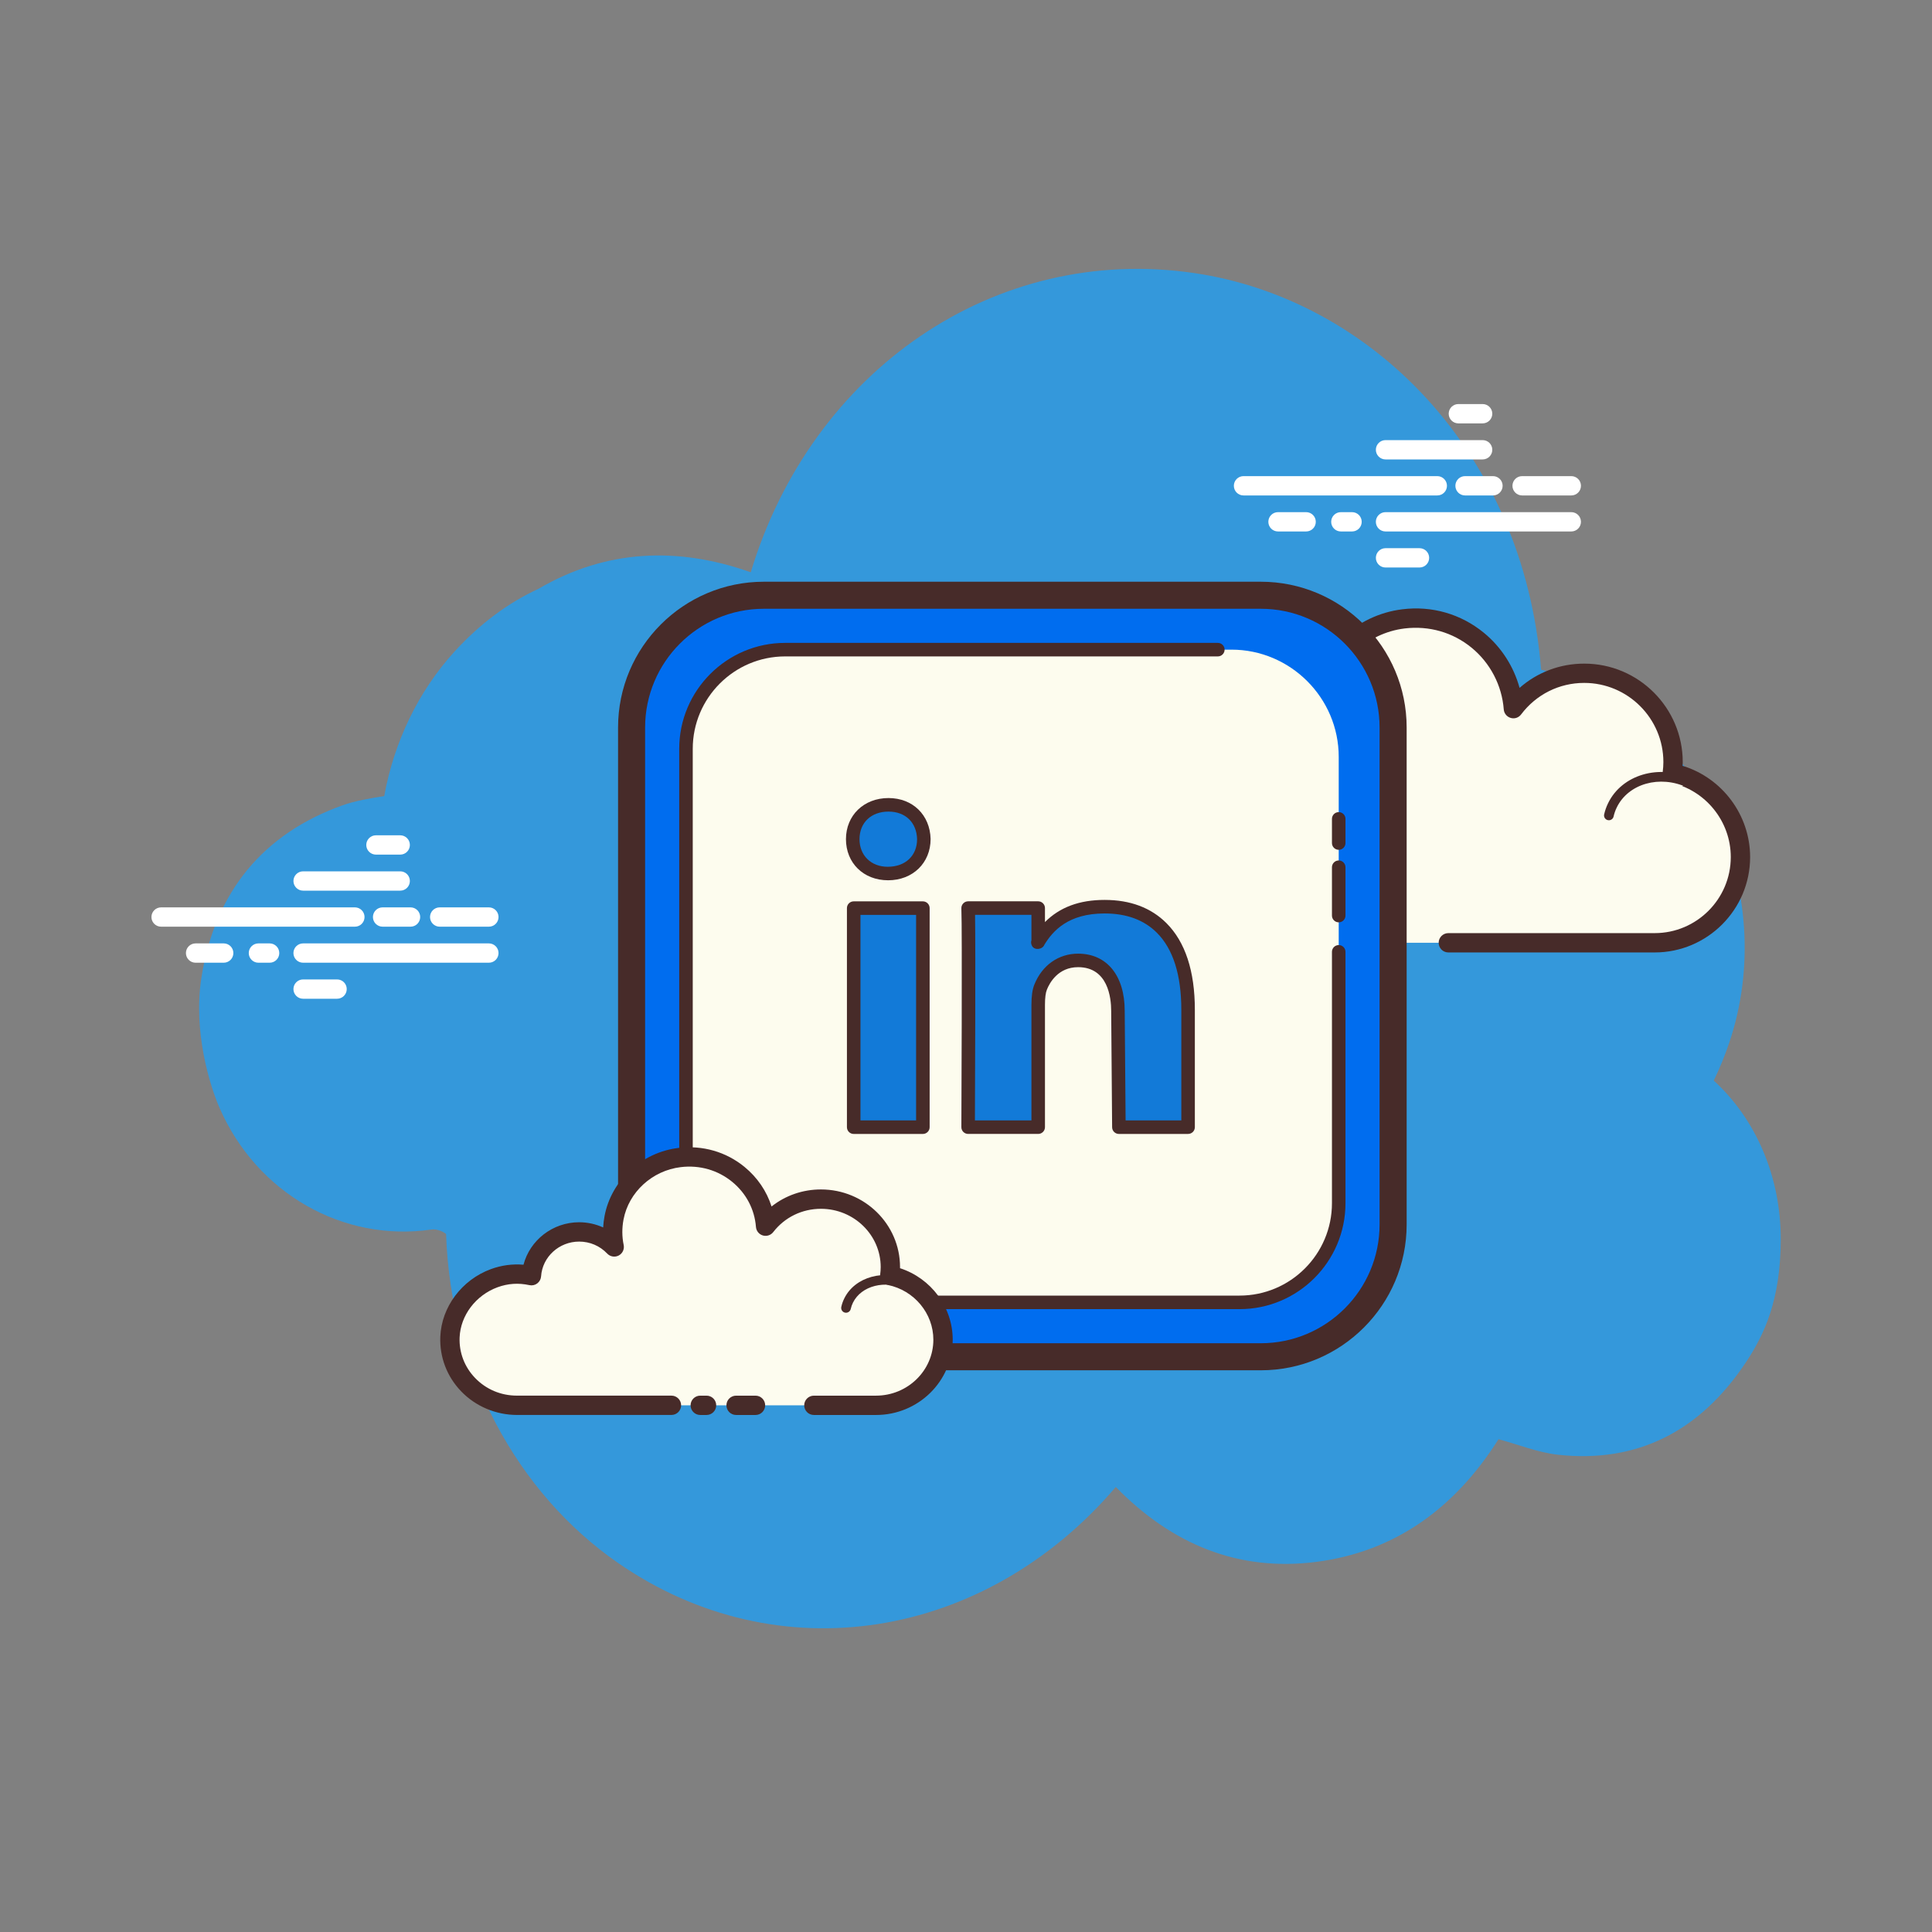 <svg xmlns="http://www.w3.org/2000/svg" x="0px" y="0px"
width="100" height="100"
viewBox="0 0 172 172"
style=" fill:#000000;"><rect x="0" y="0" width="172" height="172" fill="#808080" stroke="none"/><g fill="none" fill-rule="nonzero" stroke="none" stroke-width="1" stroke-linecap="butt" stroke-linejoin="miter" stroke-miterlimit="10" stroke-dasharray="" stroke-dashoffset="0" font-family="none" font-weight="none" font-size="none" text-anchor="none" style="mix-blend-mode: normal"><path d="M0,172v-172h172v172z" fill="none"></path><g><path d="M152.571,96.198c0.516,-1.06 0.974,-2.174 1.369,-3.342c4.529,-13.364 -2.32,-29.374 -16.741,-33.239c-1.56,-19.579 -15.32,-33.01 -30.859,-35.303c-17.787,-2.623 -34.082,8.676 -39.502,26.634c-6.534,-2.315 -12.902,-2.033 -18.903,1.474c-2.723,1.259 -5.213,3.117 -7.448,5.561c-3.28,3.588 -5.413,8.117 -6.281,12.891c-1.287,0.203 -2.551,0.406 -3.743,0.832c-6.949,2.492 -11.333,7.621 -12.535,15.348c-0.748,4.811 0.762,9.61 1.605,11.548c3.328,7.663 11.046,12.006 18.887,10.857c0.39,-0.057 0.958,0.119 1.293,0.401c0.415,12.246 6.361,23.077 15.28,29.264c14.312,9.93 32.725,6.87 44.342,-6.742c4.978,5.091 10.901,7.565 17.86,6.667c6.92,-0.893 12.293,-4.711 16.213,-10.92c1.811,0.487 3.528,1.189 5.303,1.383c6.952,0.76 12.597,-2.004 16.739,-8.256c1.586,-2.393 3.084,-5.494 3.084,-10.929c0.003,-5.602 -2.222,-10.705 -5.965,-14.128z" fill="#3498db"></path><path d="M31.595,82.5h-17.253c-0.475,0 -0.86,-0.385 -0.86,-0.86c0,-0.475 0.385,-0.86 0.86,-0.86h17.252c0.475,0 0.86,0.385 0.86,0.86c0,0.475 -0.384,0.86 -0.858,0.86zM36.548,82.5h-2.487c-0.475,0 -0.86,-0.385 -0.86,-0.86c0,-0.475 0.385,-0.86 0.86,-0.86h2.487c0.475,0 0.86,0.385 0.86,0.86c0,0.475 -0.384,0.86 -0.86,0.86zM43.523,82.5h-4.379c-0.475,0 -0.86,-0.385 -0.86,-0.86c0,-0.475 0.385,-0.86 0.86,-0.86h4.379c0.475,0 0.86,0.385 0.86,0.86c0,0.475 -0.385,0.86 -0.86,0.86zM43.523,85.708h-16.54c-0.475,0 -0.86,-0.385 -0.86,-0.86c0,-0.475 0.385,-0.86 0.86,-0.86h16.54c0.475,0 0.86,0.385 0.86,0.86c0,0.475 -0.385,0.86 -0.86,0.86zM24.004,85.708h-0.998c-0.475,0 -0.86,-0.385 -0.86,-0.86c0,-0.475 0.385,-0.86 0.86,-0.86h0.998c0.475,0 0.86,0.385 0.86,0.86c0,0.475 -0.384,0.86 -0.86,0.86zM19.916,85.708h-2.504c-0.475,0 -0.86,-0.385 -0.86,-0.86c0,-0.475 0.385,-0.86 0.86,-0.86h2.504c0.475,0 0.86,0.385 0.86,0.86c0,0.475 -0.384,0.86 -0.86,0.86zM35.63,79.292h-8.646c-0.475,0 -0.86,-0.385 -0.86,-0.86c0,-0.475 0.385,-0.86 0.86,-0.86h8.646c0.475,0 0.86,0.385 0.86,0.86c0,0.475 -0.384,0.86 -0.86,0.86zM35.63,76.084h-2.162c-0.475,0 -0.86,-0.385 -0.86,-0.86c0,-0.475 0.385,-0.86 0.86,-0.86h2.162c0.475,0 0.86,0.385 0.86,0.86c0,0.475 -0.384,0.86 -0.86,0.86zM30.009,88.915h-3.025c-0.475,0 -0.86,-0.385 -0.86,-0.86c0,-0.475 0.385,-0.86 0.86,-0.86h3.025c0.475,0 0.86,0.385 0.86,0.86c0,0.475 -0.385,0.86 -0.86,0.86zM127.958,44.108h-17.252c-0.475,0 -0.86,-0.385 -0.86,-0.86c0,-0.475 0.385,-0.86 0.86,-0.86h17.252c0.475,0 0.86,0.385 0.86,0.86c0,0.475 -0.384,0.86 -0.86,0.86zM132.915,44.108h-2.487c-0.475,0 -0.86,-0.385 -0.86,-0.86c0,-0.475 0.385,-0.86 0.86,-0.86h2.487c0.475,0 0.86,0.385 0.86,0.86c0,0.475 -0.385,0.86 -0.86,0.86zM139.888,44.108h-4.379c-0.475,0 -0.86,-0.385 -0.86,-0.86c0,-0.475 0.385,-0.86 0.86,-0.86h4.379c0.475,0 0.86,0.385 0.86,0.86c0,0.475 -0.385,0.86 -0.86,0.86zM139.888,47.315h-16.54c-0.475,0 -0.86,-0.385 -0.86,-0.86c0,-0.475 0.385,-0.86 0.86,-0.86h16.54c0.475,0 0.86,0.385 0.86,0.86c0,0.475 -0.385,0.86 -0.86,0.86zM120.369,47.315h-0.998c-0.475,0 -0.86,-0.385 -0.86,-0.86c0,-0.475 0.385,-0.86 0.86,-0.86h0.998c0.475,0 0.86,0.385 0.86,0.86c0,0.475 -0.384,0.86 -0.86,0.86zM116.281,47.315h-2.504c-0.475,0 -0.86,-0.385 -0.86,-0.86c0,-0.475 0.385,-0.86 0.86,-0.86h2.504c0.475,0 0.86,0.385 0.86,0.86c0,0.475 -0.384,0.86 -0.86,0.86zM131.995,40.902h-8.646c-0.475,0 -0.86,-0.385 -0.86,-0.86c0,-0.475 0.385,-0.86 0.86,-0.86h8.646c0.475,0 0.86,0.385 0.86,0.86c0,0.475 -0.385,0.86 -0.86,0.86zM131.995,37.692h-2.162c-0.475,0 -0.86,-0.385 -0.86,-0.86c0,-0.475 0.385,-0.86 0.86,-0.86h2.162c0.475,0 0.86,0.385 0.86,0.86c0,0.475 -0.385,0.86 -0.86,0.86zM126.374,50.523h-3.025c-0.475,0 -0.86,-0.385 -0.86,-0.86c0,-0.475 0.385,-0.86 0.86,-0.86h3.025c0.475,0 0.86,0.385 0.86,0.86c0,0.475 -0.385,0.86 -0.86,0.86z" fill="#ffffff"></path><path d="M128.94,83.933c0,0 18.26,0 18.371,0c4.217,0 7.635,-3.418 7.635,-7.635c0,-3.679 -2.602,-6.749 -6.066,-7.472c0.04,-0.322 0.067,-0.648 0.067,-0.98c0,-4.367 -3.54,-7.909 -7.907,-7.909c-2.578,0 -4.862,1.24 -6.306,3.149c-0.37,-4.861 -4.711,-8.612 -9.792,-7.991c-3.715,0.454 -6.789,3.326 -7.472,7.006c-0.218,1.18 -0.196,2.325 0.022,3.4c-0.996,-1.073 -2.413,-1.748 -3.994,-1.748c-2.89,0 -5.249,2.25 -5.435,5.093c-1.312,-0.291 -2.74,-0.272 -4.243,0.292c-2.874,1.078 -4.921,3.784 -5.04,6.851c-0.17,4.357 3.311,7.941 7.628,7.941c0.329,0 1.481,0 1.746,0h15.855" fill="#fdfcef"></path><path d="M147.311,84.793h-18.371c-0.475,0 -0.86,-0.385 -0.86,-0.86c0,-0.475 0.385,-0.86 0.86,-0.86h18.371c3.736,0 6.775,-3.039 6.775,-6.775c0,-3.191 -2.264,-5.98 -5.382,-6.631c-0.437,-0.091 -0.731,-0.502 -0.678,-0.946c0.036,-0.287 0.06,-0.578 0.06,-0.875c0,-3.885 -3.161,-7.049 -7.049,-7.049c-2.222,0 -4.271,1.023 -5.619,2.809c-0.215,0.287 -0.583,0.413 -0.929,0.306c-0.342,-0.101 -0.588,-0.402 -0.614,-0.76c-0.162,-2.129 -1.204,-4.13 -2.86,-5.487c-1.674,-1.373 -3.796,-1.978 -5.97,-1.715c-3.349,0.409 -6.116,3.005 -6.73,6.309c-0.193,1.034 -0.186,2.066 0.019,3.072c0.077,0.378 -0.107,0.76 -0.449,0.937c-0.341,0.177 -0.762,0.103 -1.023,-0.179c-0.882,-0.949 -2.078,-1.472 -3.364,-1.472c-2.408,0 -4.419,1.883 -4.577,4.29c-0.017,0.251 -0.141,0.482 -0.342,0.631c-0.201,0.15 -0.459,0.203 -0.702,0.151c-1.297,-0.286 -2.525,-0.201 -3.755,0.258c-2.578,0.967 -4.379,3.411 -4.482,6.08c-0.072,1.863 0.597,3.627 1.885,4.969c1.29,1.342 3.024,2.079 4.883,2.079h17.601c0.475,0 0.86,0.385 0.86,0.86c0,0.475 -0.385,0.86 -0.86,0.86h-17.599c-2.331,0 -4.506,-0.927 -6.123,-2.608c-1.615,-1.682 -2.456,-3.892 -2.365,-6.228c0.131,-3.351 2.379,-6.414 5.597,-7.623c1.24,-0.464 2.52,-0.624 3.82,-0.48c0.623,-2.847 3.168,-4.96 6.161,-4.96c1.037,0 2.054,0.26 2.958,0.741c0.007,-0.562 0.062,-1.127 0.167,-1.691c0.75,-4.035 4.126,-7.203 8.213,-7.702c2.642,-0.332 5.227,0.418 7.269,2.092c1.546,1.268 2.654,2.996 3.177,4.904c1.581,-1.39 3.603,-2.16 5.757,-2.16c4.835,0 8.769,3.934 8.769,8.769c0,0.11 -0.002,0.22 -0.007,0.33c3.523,1.08 6.006,4.381 6.006,8.124c-0.002,4.678 -3.813,8.49 -8.497,8.49z" fill="#472b29"></path><path d="M124.514,67.113c-2.824,-0.186 -5.255,1.765 -5.43,4.357c-0.022,0.322 -0.007,0.638 0.04,0.946c-0.545,-0.616 -1.352,-1.032 -2.277,-1.094c-1.694,-0.112 -3.158,1.008 -3.369,2.53c-0.308,-0.084 -0.63,-0.141 -0.963,-0.163c-2.472,-0.162 -4.599,1.545 -4.751,3.812" fill="#fdfcef"></path><path d="M107.765,77.931c-0.01,0 -0.021,0 -0.029,0c-0.237,-0.015 -0.416,-0.22 -0.401,-0.458c0.17,-2.499 2.487,-4.374 5.208,-4.212c0.201,0.014 0.404,0.038 0.607,0.076c0.447,-1.51 1.992,-2.566 3.726,-2.442c0.638,0.041 1.252,0.243 1.778,0.571c0,-0.009 0.002,-0.015 0.002,-0.024c0.189,-2.823 2.831,-4.933 5.888,-4.756c0.237,0.015 0.416,0.22 0.401,0.458c-0.015,0.237 -0.215,0.415 -0.458,0.401c-2.602,-0.177 -4.814,1.605 -4.973,3.956c-0.019,0.282 -0.007,0.569 0.036,0.855c0.029,0.187 -0.071,0.373 -0.244,0.454c-0.17,0.081 -0.377,0.04 -0.504,-0.105c-0.488,-0.552 -1.211,-0.898 -1.981,-0.949c-1.465,-0.096 -2.735,0.853 -2.915,2.16c-0.017,0.122 -0.086,0.23 -0.189,0.299c-0.105,0.069 -0.23,0.089 -0.351,0.057c-0.292,-0.079 -0.588,-0.129 -0.877,-0.148c-2.233,-0.143 -4.157,1.385 -4.295,3.411c-0.015,0.224 -0.203,0.397 -0.428,0.397z" fill="#472b29"></path><path d="M150.402,69.72c-2.654,-1.25 -5.722,-0.366 -6.854,1.978c-0.141,0.291 -0.244,0.592 -0.313,0.896" fill="#fdfcef"></path><path d="M143.233,73.024c-0.031,0 -0.064,-0.003 -0.096,-0.01c-0.232,-0.053 -0.377,-0.284 -0.323,-0.514c0.077,-0.342 0.194,-0.676 0.346,-0.987c1.232,-2.552 4.567,-3.528 7.425,-2.179c0.215,0.101 0.308,0.358 0.206,0.573c-0.101,0.215 -0.358,0.306 -0.573,0.206c-2.437,-1.149 -5.256,-0.353 -6.285,1.777c-0.124,0.255 -0.218,0.525 -0.282,0.805c-0.043,0.194 -0.22,0.33 -0.418,0.33z" fill="#472b29"></path><path d="M112.247,120.789h-44.242c-6.478,0 -11.777,-5.299 -11.777,-11.777v-44.242c0,-6.478 5.299,-11.777 11.777,-11.777h44.242c6.478,0 11.777,5.299 11.777,11.777v44.242c0.002,6.478 -5.299,11.777 -11.777,11.777z" fill="#006def"></path><path d="M112.247,121.993h-44.242c-7.159,0 -12.981,-5.824 -12.981,-12.981v-44.242c0,-7.159 5.824,-12.981 12.981,-12.981h44.242c7.159,0 12.983,5.824 12.983,12.981v44.242c0,7.159 -5.824,12.981 -12.983,12.981zM68.005,54.197c-5.831,0 -10.573,4.742 -10.573,10.573v44.242c0,5.831 4.742,10.573 10.573,10.573h44.242c5.831,0 10.573,-4.742 10.573,-10.573v-44.242c0,-5.831 -4.744,-10.573 -10.573,-10.573z" fill="#472b29"></path><path d="M109.638,115.947h-39.023c-5.249,0 -9.544,-4.295 -9.544,-9.544v-39.023c0,-5.249 4.295,-9.544 9.544,-9.544h39.023c5.249,0 9.544,4.295 9.544,9.544v39.023c0,5.249 -4.295,9.544 -9.544,9.544z" fill="#fdfcee"></path><path d="M110.352,116.549h-40.451c-5.201,0 -9.432,-4.231 -9.432,-9.432v-40.451c0,-5.201 4.231,-9.432 9.432,-9.432h38.519c0.332,0 0.602,0.27 0.602,0.602c0,0.332 -0.27,0.602 -0.602,0.602h-38.519c-4.537,0 -8.228,3.691 -8.228,8.228v40.449c0,4.537 3.691,8.228 8.228,8.228h40.451c4.537,0 8.228,-3.691 8.228,-8.228v-22.377c0,-0.332 0.27,-0.602 0.602,-0.602c0.332,0 0.602,0.27 0.602,0.602v22.377c0,5.203 -4.231,9.434 -9.432,9.434z" fill="#472b29"></path><path d="M119.182,82.113c-0.332,0 -0.602,-0.27 -0.602,-0.602v-4.305c0,-0.332 0.27,-0.602 0.602,-0.602c0.332,0 0.602,0.27 0.602,0.602v4.305c0,0.332 -0.27,0.602 -0.602,0.602zM119.182,75.656c-0.332,0 -0.602,-0.27 -0.602,-0.602v-2.152c0,-0.332 0.27,-0.602 0.602,-0.602c0.332,0 0.602,0.27 0.602,0.602v2.152c0,0.332 -0.27,0.602 -0.602,0.602z" fill="#472b29"></path><path d="M105.77,89.901v10.449h-6.159l-0.086,-10.36c0,-2.623 -1.194,-4.487 -3.548,-4.487c-1.797,0 -2.862,1.202 -3.333,2.37c-0.169,0.415 -0.218,0.999 -0.218,1.582v10.894h-6.238c0,0 0.084,-17.675 0,-19.503h6.238v3.01c-0.014,0.022 -0.028,0.046 -0.043,0.069h0.043v-0.069c0.867,-1.448 2.449,-3.134 5.905,-3.134c4.281,-0.009 7.441,2.659 7.441,9.178zM79.099,71.65c-1.926,0 -3.184,1.321 -3.184,3.058c0,1.698 1.219,3.058 3.11,3.058h0.036c1.964,0 3.184,-1.361 3.184,-3.058c-0.041,-1.735 -1.225,-3.058 -3.146,-3.058zM76.002,100.35h6.159v-19.503h-6.159z" fill="#127ad8"></path><path d="M105.77,100.952h-6.159c-0.33,0 -0.6,-0.267 -0.602,-0.597l-0.084,-10.36c0,-1.173 -0.287,-3.891 -2.946,-3.891c-1.777,0 -2.534,1.395 -2.774,1.993c-0.117,0.284 -0.175,0.74 -0.175,1.357v10.894c0,0.332 -0.27,0.602 -0.602,0.602h-6.238c-0.16,0 -0.315,-0.064 -0.427,-0.177c-0.114,-0.114 -0.177,-0.268 -0.175,-0.428c0,-0.177 0.083,-17.682 0,-19.474c-0.007,-0.165 0.052,-0.323 0.167,-0.444c0.114,-0.119 0.27,-0.186 0.435,-0.186h6.238c0.332,0 0.602,0.27 0.602,0.602v1.247c1.318,-1.324 3.067,-1.973 5.303,-1.973c0.007,0 0.014,0 0.019,0c2.27,0 4.119,0.695 5.49,2.064c1.68,1.677 2.532,4.274 2.532,7.716v10.449c0.002,0.334 -0.268,0.604 -0.602,0.604zM100.209,99.748h4.96v-9.847c0,-3.111 -0.733,-5.421 -2.179,-6.865c-1.139,-1.137 -2.7,-1.713 -4.641,-1.713c-0.005,0 -0.012,0 -0.017,0c-3.249,0 -4.611,1.569 -5.351,2.78c-0.172,0.439 -0.872,0.523 -1.099,0.117c-0.089,-0.16 -0.117,-0.349 -0.057,-0.514v-2.258h-5.019c0.052,3.225 0,15.389 -0.012,18.299h5.031v-10.292c0,-0.786 0.086,-1.378 0.263,-1.809c0.693,-1.718 2.15,-2.745 3.891,-2.745c2.559,0 4.15,1.95 4.15,5.089zM82.161,100.952h-6.159c-0.332,0 -0.602,-0.27 -0.602,-0.602v-19.503c0,-0.332 0.27,-0.602 0.602,-0.602h6.159c0.332,0 0.602,0.27 0.602,0.602v19.503c0,0.332 -0.27,0.602 -0.602,0.602zM76.604,99.748h4.954v-18.299h-4.954zM79.063,78.368c-2.188,0 -3.75,-1.539 -3.75,-3.66c0,-2.121 1.593,-3.66 3.786,-3.66c2.153,0 3.696,1.5 3.75,3.645c0,2.136 -1.593,3.676 -3.786,3.676zM79.099,72.254c-1.543,0 -2.58,0.987 -2.58,2.456c0,1.447 1.032,2.456 2.508,2.456c1.581,0 2.618,-0.987 2.618,-2.456c-0.038,-1.486 -1.035,-2.456 -2.546,-2.456z" fill="#472b29"></path><path d="M72.457,125.111c2.941,0 5.494,0 5.53,0c3.296,0 5.967,-2.614 5.967,-5.841c0,-2.814 -2.033,-5.162 -4.74,-5.716c0.031,-0.246 0.053,-0.495 0.053,-0.75c0,-3.34 -2.767,-6.049 -6.18,-6.049c-2.016,0 -3.799,0.948 -4.928,2.41c-0.289,-3.719 -3.683,-6.588 -7.654,-6.113c-2.903,0.347 -5.304,2.544 -5.839,5.36c-0.172,0.903 -0.153,1.778 0.017,2.601c-0.779,-0.82 -1.887,-1.336 -3.12,-1.336c-2.258,0 -4.102,1.722 -4.248,3.896c-1.025,-0.222 -2.141,-0.208 -3.316,0.224c-2.246,0.826 -3.846,2.895 -3.939,5.241c-0.132,3.332 2.587,6.075 5.963,6.075c0.256,0 1.158,0 1.366,0h12.391M62.341,125.111h0.562" fill="#fdfcef"></path><path d="M77.987,125.971h-5.53c-0.475,0 -0.86,-0.385 -0.86,-0.86c0,-0.475 0.385,-0.86 0.86,-0.86h5.53c2.816,0 5.107,-2.234 5.107,-4.981c0,-2.343 -1.705,-4.393 -4.052,-4.873c-0.44,-0.089 -0.738,-0.504 -0.681,-0.949c0.028,-0.212 0.045,-0.425 0.045,-0.643c0,-2.862 -2.386,-5.189 -5.32,-5.189c-1.682,0 -3.228,0.755 -4.248,2.074c-0.217,0.28 -0.585,0.399 -0.927,0.298c-0.341,-0.101 -0.583,-0.402 -0.611,-0.757c-0.122,-1.57 -0.872,-2.995 -2.11,-4.011c-1.278,-1.047 -2.902,-1.517 -4.584,-1.314c-2.537,0.303 -4.634,2.222 -5.096,4.665c-0.144,0.762 -0.141,1.524 0.014,2.267c0.077,0.377 -0.103,0.759 -0.444,0.937c-0.339,0.177 -0.757,0.108 -1.022,-0.172c-0.654,-0.688 -1.541,-1.068 -2.497,-1.068c-1.785,0 -3.273,1.359 -3.39,3.094c-0.017,0.249 -0.141,0.478 -0.341,0.63c-0.2,0.151 -0.452,0.206 -0.7,0.153c-0.979,-0.212 -1.907,-0.15 -2.836,0.189c-1.94,0.714 -3.297,2.509 -3.376,4.469c-0.053,1.345 0.435,2.625 1.376,3.603c0.977,1.017 2.3,1.576 3.727,1.576h13.757c0.475,0 0.86,0.385 0.86,0.86c0,0.475 -0.385,0.86 -0.86,0.86h-13.757c-1.871,0 -3.683,-0.767 -4.967,-2.104c-1.268,-1.319 -1.926,-3.046 -1.854,-4.864c0.107,-2.647 1.916,-5.064 4.503,-6.015c0.944,-0.346 1.921,-0.475 2.903,-0.392c0.571,-2.181 2.592,-3.781 4.957,-3.781c0.741,0 1.469,0.162 2.135,0.463c0.019,-0.342 0.06,-0.685 0.126,-1.027c0.602,-3.172 3.309,-5.661 6.582,-6.053c2.141,-0.256 4.235,0.344 5.877,1.691c1.149,0.943 1.973,2.159 2.406,3.523c1.233,-0.977 2.769,-1.517 4.398,-1.517c3.882,0 7.04,3.099 7.04,6.909c0,0.034 0,0.069 0,0.103c2.759,0.894 4.69,3.461 4.69,6.364c-0.002,3.696 -3.063,6.703 -6.828,6.703zM62.902,125.971h-0.562c-0.475,0 -0.86,-0.385 -0.86,-0.86c0,-0.475 0.385,-0.86 0.86,-0.86h0.562c0.475,0 0.86,0.385 0.86,0.86c0,0.475 -0.384,0.86 -0.86,0.86z" fill="#472b29"></path><path d="M75.319,116.869c-0.031,0 -0.062,-0.003 -0.095,-0.01c-0.232,-0.052 -0.377,-0.282 -0.325,-0.514c0.058,-0.261 0.148,-0.516 0.268,-0.757c0.953,-1.932 3.584,-2.645 5.865,-1.591c0.215,0.1 0.31,0.356 0.21,0.571c-0.1,0.217 -0.356,0.308 -0.571,0.21c-1.859,-0.858 -3.984,-0.325 -4.733,1.19c-0.088,0.179 -0.155,0.368 -0.2,0.564c-0.045,0.2 -0.222,0.337 -0.42,0.337zM67.262,125.971h-1.73c-0.475,0 -0.86,-0.385 -0.86,-0.86c0,-0.475 0.385,-0.86 0.86,-0.86h1.729c0.475,0 0.86,0.385 0.86,0.86c0,0.475 -0.384,0.86 -0.858,0.86z" fill="#472b29"></path></g></g></svg>